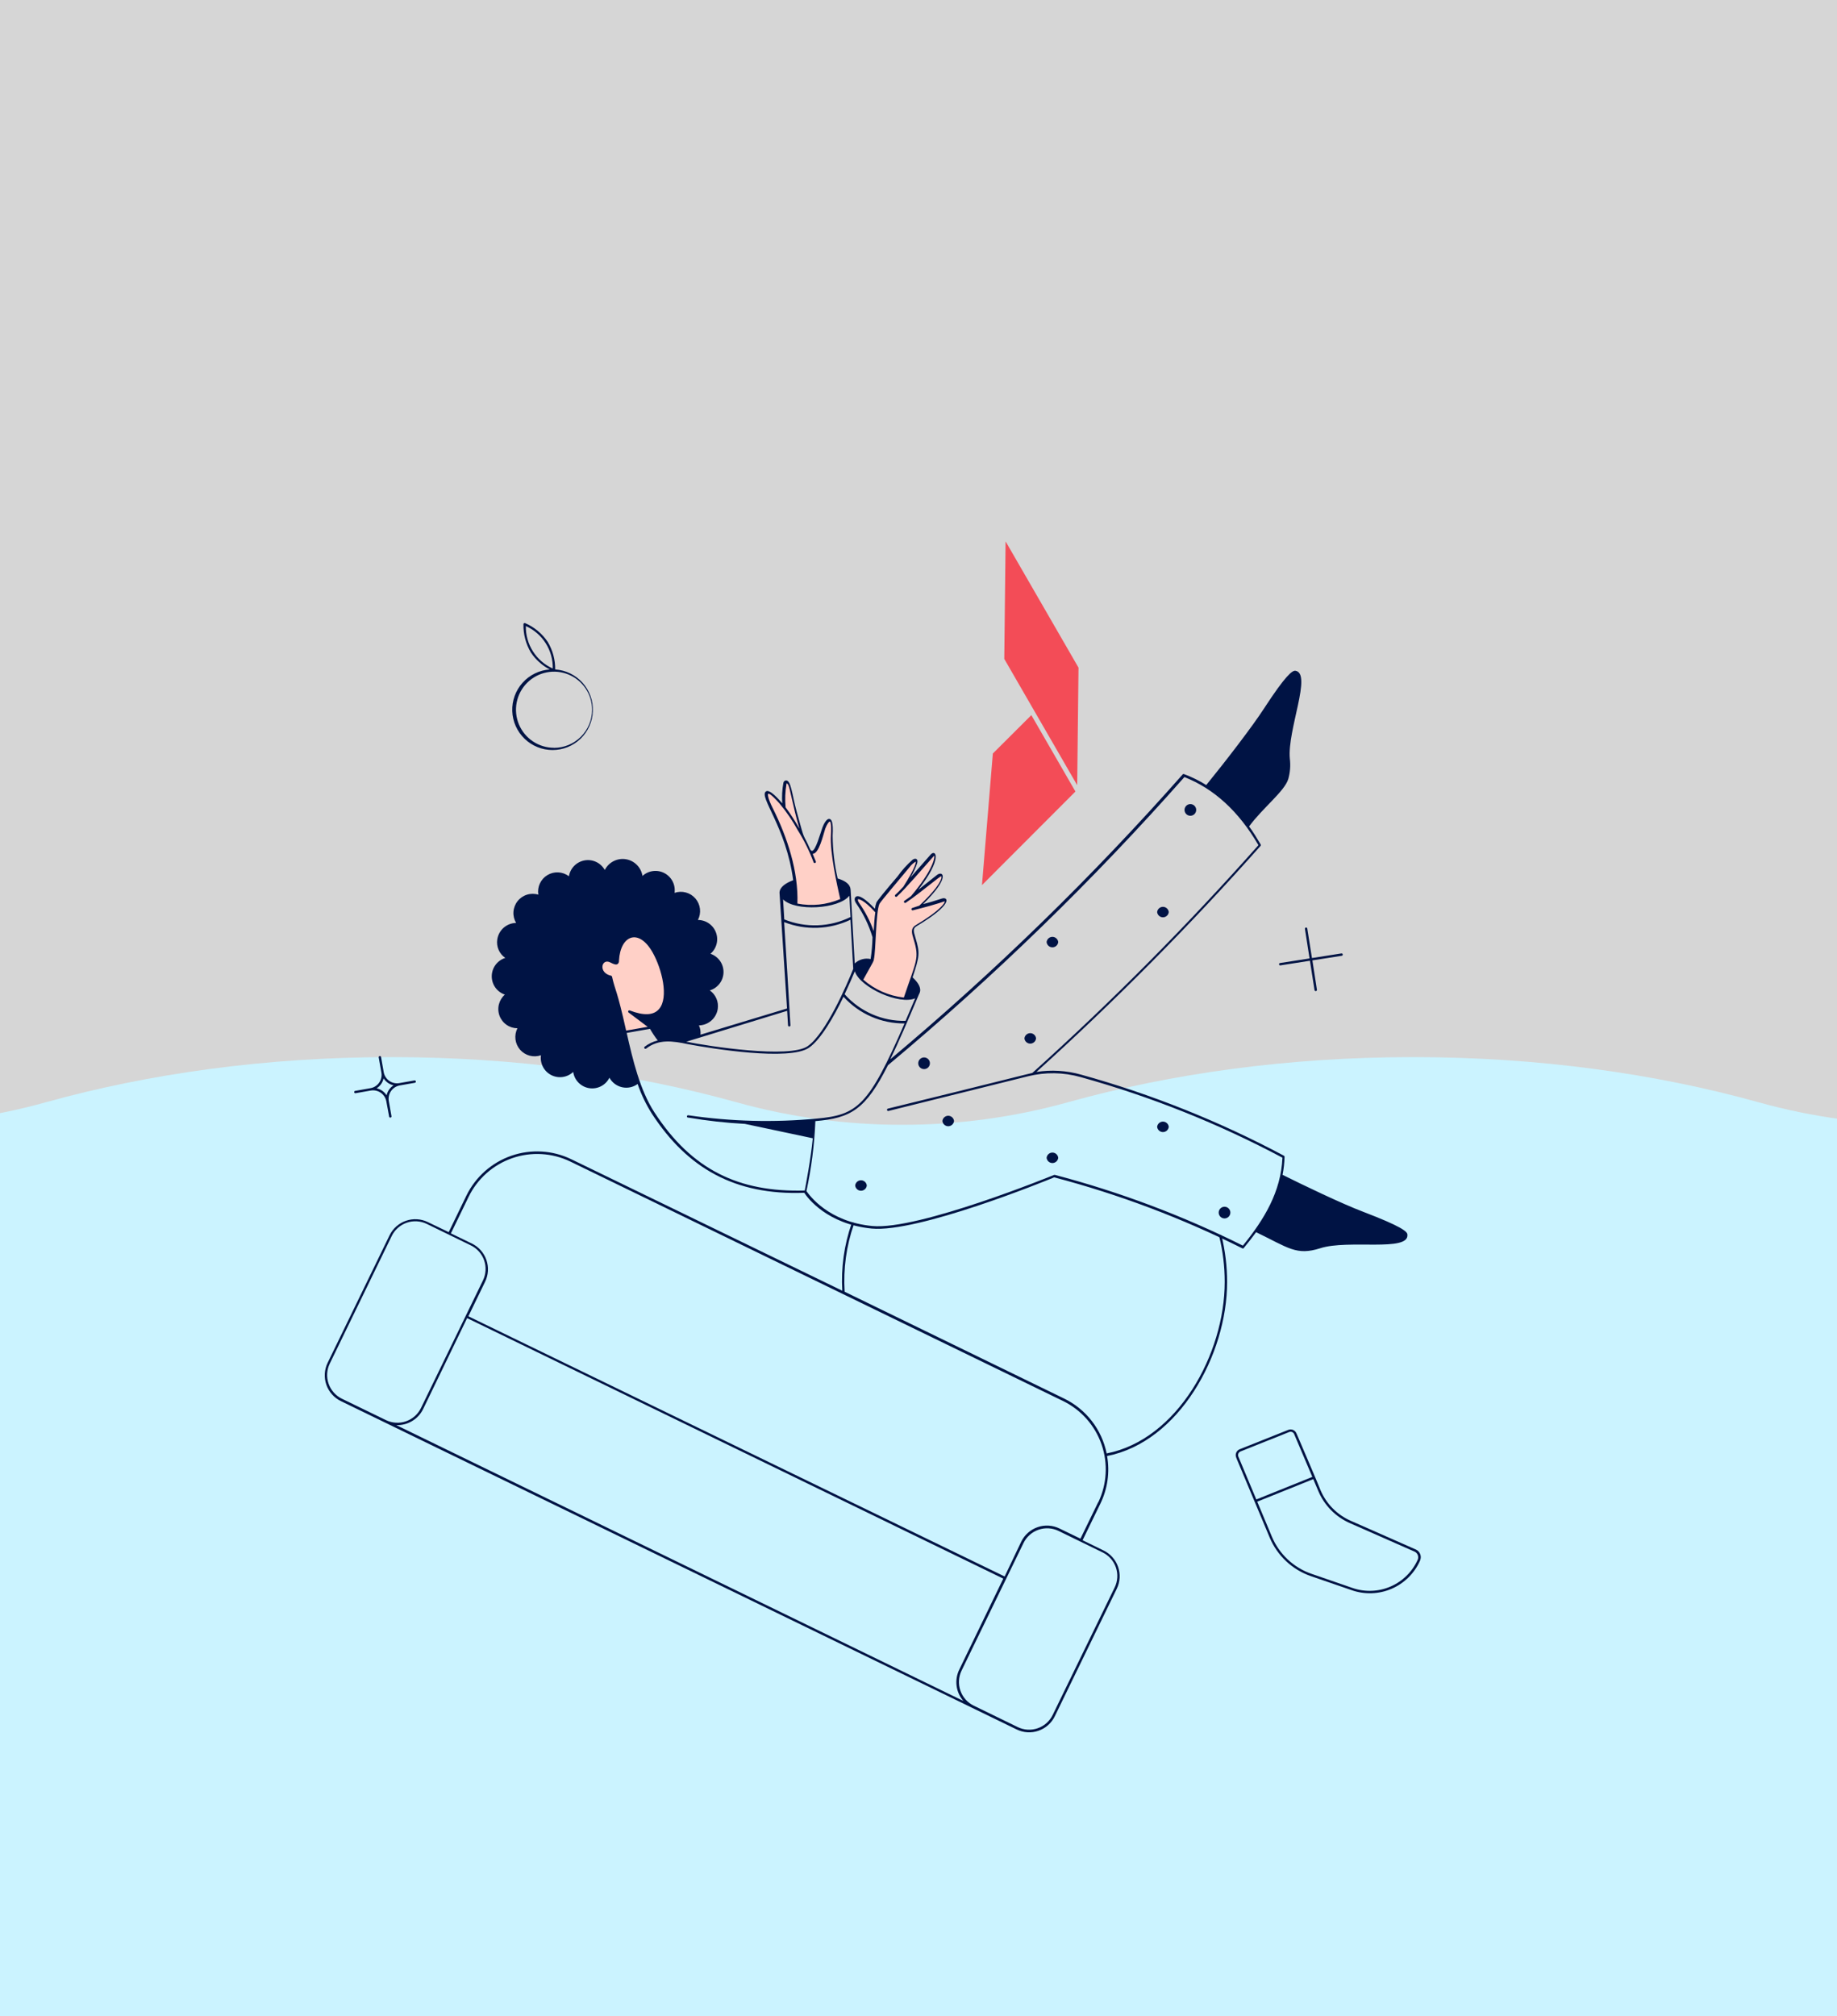 <svg width="843" height="925" viewBox="0 0 843 925" fill="none" xmlns="http://www.w3.org/2000/svg">
<rect x="0" y="0" width="843" height="925" fill="#333333" stroke="none"/>
<g clip-path="url(#clip0_112_576)">
<rect width="843" height="925" fill="#D6D6D6"/>
<path d="M1374 546.135C1309.87 508.509 1218.69 485 1117.52 485C1060.45 485 1006.56 492.48 958.911 505.754C909.586 519.495 856.436 519.495 807.111 505.754C759.461 492.48 705.572 485 648.505 485C591.44 485 537.55 492.48 489.901 505.754C440.575 519.495 387.425 519.495 338.1 505.754C290.45 492.48 236.561 485 179.495 485C122.429 485 68.539 492.48 20.89 505.754C-28.436 519.495 -81.586 519.495 -130.911 505.754C-178.561 492.48 -232.45 485 -289.516 485C-390.685 485 -481.871 508.509 -546 546.135V1072H1374V546.135Z" fill="#CBF3FF"/>
<path d="M563.117 588.18C563.116 581.063 562.265 573.971 560.581 567.055C560.546 566.913 560.457 566.792 560.333 566.716C560.209 566.64 560.059 566.617 559.918 566.651C559.777 566.686 559.655 566.775 559.579 566.899C559.503 567.024 559.48 567.173 559.514 567.314C561.19 574.143 562.032 581.149 562.022 588.18C562.022 621.209 540.291 660.52 507.839 666.832C506.742 661.412 504.407 656.319 501.018 651.95C497.628 647.581 493.276 644.053 488.299 641.642L387.6 592.647C386.94 582.13 388.39 571.586 391.865 561.637C391.913 561.503 391.906 561.356 391.847 561.227C391.788 561.098 391.681 560.997 391.548 560.945C391.48 560.917 391.408 560.903 391.334 560.904C391.261 560.905 391.188 560.921 391.121 560.951C391.054 560.98 390.993 561.023 390.943 561.077C390.893 561.13 390.853 561.193 390.828 561.262C387.368 571.185 385.908 581.696 386.534 592.186L262.173 531.865C253.579 527.71 243.688 527.131 234.667 530.253C225.646 533.375 218.23 539.945 214.043 548.523L205.915 565.297L196.318 560.686C193.184 559.166 189.575 558.954 186.284 560.094C182.993 561.234 180.289 563.634 178.767 566.767L150.349 625.272C148.83 628.407 148.618 632.016 149.758 635.307C150.898 638.598 153.298 641.301 156.431 642.824L466.539 793.469C468.089 794.224 469.772 794.666 471.492 794.769C473.213 794.872 474.936 794.635 476.565 794.07C478.193 793.505 479.693 792.623 480.98 791.477C482.267 790.33 483.314 788.94 484.062 787.388L512.508 728.882C514.018 725.751 514.226 722.149 513.086 718.865C511.947 715.581 509.552 712.882 506.427 711.359L496.801 706.661L504.957 689.888C508.268 683.104 509.347 675.447 508.041 668.013C541.012 661.557 563.117 621.641 563.117 588.18ZM156.892 641.729C154.022 640.325 151.826 637.842 150.783 634.822C149.741 631.803 149.937 628.493 151.329 625.618L179.746 567.113C180.438 565.685 181.405 564.409 182.592 563.356C183.779 562.304 185.161 561.496 186.661 560.979C188.16 560.462 189.747 560.247 191.33 560.345C192.913 560.443 194.462 560.852 195.886 561.55L216.06 571.378C217.483 572.067 218.755 573.03 219.805 574.212C220.855 575.394 221.661 576.771 222.178 578.265C222.694 579.759 222.911 581.34 222.816 582.918C222.721 584.495 222.315 586.039 221.623 587.46L193.206 645.965C191.813 648.838 189.337 651.04 186.322 652.089C183.306 653.137 179.998 652.946 177.124 651.557L156.892 641.729ZM181.85 653.833C184.401 653.938 186.928 653.296 189.119 651.985C191.31 650.674 193.071 648.753 194.185 646.455L214.36 604.752L460.401 724.271L440.226 765.974C439.087 768.292 438.654 770.894 438.982 773.457C439.31 776.019 440.384 778.428 442.071 780.384L181.85 653.833ZM505.937 712.224C507.362 712.911 508.638 713.872 509.69 715.052C510.743 716.233 511.552 717.61 512.072 719.104C512.591 720.598 512.811 722.18 512.717 723.759C512.624 725.338 512.22 726.883 511.528 728.306L483.082 786.811C482.393 788.234 481.43 789.506 480.248 790.556C479.067 791.606 477.689 792.412 476.195 792.929C474.702 793.446 473.121 793.662 471.543 793.567C469.965 793.472 468.421 793.066 467.001 792.374L446.826 782.546C443.959 781.148 441.763 778.67 440.72 775.655C439.677 772.64 439.873 769.335 441.264 766.464L469.681 707.958C470.373 706.535 471.339 705.262 472.523 704.212C473.708 703.162 475.087 702.355 476.584 701.839C478.08 701.322 479.663 701.105 481.243 701.201C482.823 701.297 484.369 701.703 485.792 702.396L505.937 712.224ZM503.977 689.167L495.821 705.941L486.195 701.272C484.646 700.515 482.962 700.071 481.241 699.966C479.519 699.86 477.794 700.095 476.164 700.657C474.533 701.22 473.03 702.098 471.74 703.242C470.449 704.386 469.397 705.773 468.643 707.324L461.035 723.291L214.936 603.916L222.603 588.094C224.124 584.963 224.341 581.357 223.206 578.066C222.071 574.776 219.678 572.07 216.55 570.542L206.924 565.873L215.052 549.1C219.109 540.774 226.302 534.396 235.054 531.365C243.806 528.335 253.403 528.898 261.741 532.931L487.809 642.766C496.109 646.813 502.469 653.98 505.498 662.702C508.528 671.425 507.981 680.991 503.977 689.312V689.167Z" fill="#001344"/>
<path d="M420.686 424.681C435.096 416.035 435.615 412.058 432.762 413.153C428.381 414.623 425.211 415.459 422.242 416.208C434.779 404.305 433.223 400.328 430.888 402.23C426.738 405.458 422.242 408.945 418.524 411.77C431.205 396.841 430.225 390.356 428.064 392.777C424.634 396.61 419.245 402.922 415.066 407.36C424.202 392.719 420.83 393.209 417.17 397.648C412.875 402.864 403.739 413.557 403.249 414.652C402.819 415.872 402.538 417.14 402.414 418.427C393.998 409.176 392.038 411.885 393.998 414.623C397.299 419.384 399.828 424.636 401.491 430.186C401.475 433.745 401.137 437.294 400.483 440.792C400.05 441.686 398.177 445.173 395.727 449.438C401.164 454.347 408.034 457.379 415.325 458.084C416.449 455.029 417.458 452.147 418.207 449.64C421.32 440.216 422.012 438.112 420.455 432.549C419.187 428.313 417.977 426.267 420.686 424.681Z" fill="#FFD0C7"/>
<path d="M386.101 412.98C386.101 412.98 381.26 393.325 381.807 383.67C382.412 372.92 379.501 376.522 378.147 380.183C376.792 383.843 374.371 394.132 371.691 390.327C370.625 387.878 369.702 386.091 368.953 384.563C366.607 377.742 364.682 370.783 363.189 363.726C361.95 357.53 360.509 358.51 360.307 359.489C359.673 363.115 359.547 366.81 359.932 370.47C352.871 361.536 349.067 361.075 354.168 371.104C360.855 384.39 366.417 400.155 365.696 414.969C372.54 416.427 379.668 415.732 386.101 412.98Z" fill="#FFD0C7"/>
<path d="M288.803 464.079L298.573 471.342L287.045 473.388C283.01 455.145 282.059 455.433 280.33 448.285C273.413 446.815 275.575 438.659 280.33 441.253C282.636 442.464 283.471 442.319 283.443 440.85C284.106 428.716 293.213 424.912 299.957 436.872C306.701 448.833 310.505 472.466 288.803 464.079Z" fill="#FFD0C7"/>
<path d="M651.683 715.942C651.883 715.48 651.991 714.983 652 714.48C652.008 713.976 651.918 713.476 651.733 713.008C651.548 712.54 651.273 712.112 650.923 711.75C650.574 711.388 650.156 711.099 649.694 710.898L619.894 697.756C613.619 695.015 608.636 689.971 605.973 683.663C605.973 683.346 594.186 655.822 594.906 657.551C594.608 656.87 594.057 656.33 593.369 656.045C592.681 655.76 591.91 655.753 591.217 656.024L568.852 664.929C568.502 665.074 568.183 665.287 567.915 665.556C567.647 665.824 567.435 666.143 567.29 666.494C567.146 666.845 567.072 667.22 567.073 667.6C567.074 667.979 567.15 668.355 567.296 668.705C568.852 672.48 561.532 655.073 582.658 705.422C584.383 709.533 586.956 713.234 590.209 716.284C593.462 719.333 597.321 721.662 601.535 723.118L620.297 729.574C626.267 731.663 632.803 731.433 638.611 728.93C644.419 726.426 649.074 721.832 651.654 716.057C651.654 716.057 651.683 715.999 651.683 715.942ZM569.256 665.938L591.621 657.004C592.053 656.833 592.535 656.84 592.961 657.024C593.388 657.208 593.724 657.553 593.898 657.984L602.227 677.61L576.519 687.957L568.276 668.272C568.187 668.055 568.141 667.822 568.142 667.587C568.143 667.351 568.19 667.119 568.281 666.902C568.372 666.685 568.505 666.488 568.673 666.323C568.84 666.157 569.038 666.027 569.256 665.938ZM620.672 728.565L601.881 722.08C597.814 720.68 594.089 718.437 590.95 715.496C587.811 712.556 585.329 708.985 583.666 705.019L576.951 688.966L602.659 678.619L604.965 684.066C607.714 690.627 612.87 695.886 619.375 698.765L649.204 711.907C649.851 712.225 650.355 712.775 650.617 713.448C650.878 714.12 650.878 714.866 650.616 715.538C648.162 721.064 643.724 725.467 638.179 727.879C632.635 730.291 626.388 730.536 620.672 728.565Z" fill="#001344"/>
<path d="M397.774 543.912C397.705 544.571 397.395 545.182 396.902 545.625C396.41 546.069 395.771 546.315 395.108 546.315C394.445 546.315 393.806 546.069 393.313 545.625C392.821 545.182 392.511 544.571 392.442 543.912C392.511 543.253 392.821 542.642 393.313 542.199C393.806 541.755 394.445 541.509 395.108 541.509C395.771 541.509 396.41 541.755 396.902 542.199C397.395 542.642 397.705 543.253 397.774 543.912Z" fill="#001344"/>
<path d="M437.805 514.313C437.737 514.973 437.426 515.583 436.934 516.027C436.442 516.47 435.802 516.716 435.14 516.716C434.477 516.716 433.837 516.47 433.345 516.027C432.853 515.583 432.542 514.973 432.474 514.313C432.542 513.654 432.853 513.044 433.345 512.6C433.837 512.156 434.477 511.911 435.14 511.911C435.802 511.911 436.442 512.156 436.934 512.6C437.426 513.044 437.737 513.654 437.805 514.313Z" fill="#001344"/>
<path d="M485.619 531.202C485.55 531.861 485.24 532.472 484.747 532.915C484.255 533.359 483.616 533.605 482.953 533.605C482.29 533.605 481.651 533.359 481.158 532.915C480.666 532.472 480.356 531.861 480.287 531.202C480.356 530.543 480.666 529.932 481.158 529.489C481.651 529.045 482.29 528.799 482.953 528.799C483.616 528.799 484.255 529.045 484.747 529.489C485.24 529.932 485.55 530.543 485.619 531.202Z" fill="#001344"/>
<path d="M536.343 516.994C536.274 517.653 535.964 518.263 535.471 518.707C534.979 519.151 534.34 519.396 533.677 519.396C533.014 519.396 532.375 519.151 531.882 518.707C531.39 518.263 531.08 517.653 531.011 516.994C531.08 516.334 531.39 515.724 531.882 515.28C532.375 514.837 533.014 514.591 533.677 514.591C534.34 514.591 534.979 514.837 535.471 515.28C535.964 515.724 536.274 516.334 536.343 516.994Z" fill="#001344"/>
<path d="M564.616 556.334C564.616 557.045 564.333 557.726 563.831 558.229C563.328 558.732 562.646 559.014 561.935 559.014C561.225 559.014 560.543 558.732 560.04 558.229C559.537 557.726 559.255 557.045 559.255 556.334C559.255 555.623 559.537 554.941 560.04 554.438C560.543 553.936 561.225 553.653 561.935 553.653C562.646 553.653 563.328 553.936 563.831 554.438C564.333 554.941 564.616 555.623 564.616 556.334Z" fill="#001344"/>
<path d="M426.738 487.827C426.738 488.538 426.456 489.22 425.953 489.723C425.451 490.225 424.769 490.508 424.058 490.508C423.347 490.508 422.665 490.225 422.163 489.723C421.66 489.22 421.378 488.538 421.378 487.827C421.378 487.116 421.66 486.435 422.163 485.932C422.665 485.429 423.347 485.147 424.058 485.147C424.769 485.147 425.451 485.429 425.953 485.932C426.456 486.435 426.738 487.116 426.738 487.827Z" fill="#001344"/>
<path d="M475.445 476.414C475.376 477.073 475.066 477.684 474.574 478.128C474.081 478.571 473.442 478.817 472.779 478.817C472.116 478.817 471.477 478.571 470.985 478.128C470.492 477.684 470.182 477.073 470.113 476.414C470.182 475.755 470.492 475.144 470.985 474.701C471.477 474.257 472.116 474.011 472.779 474.011C473.442 474.011 474.081 474.257 474.574 474.701C475.066 475.144 475.376 475.755 475.445 476.414Z" fill="#001344"/>
<path d="M485.619 432.232C485.55 432.892 485.24 433.502 484.747 433.946C484.255 434.39 483.616 434.635 482.953 434.635C482.29 434.635 481.651 434.39 481.158 433.946C480.666 433.502 480.356 432.892 480.287 432.232C480.356 431.573 480.666 430.963 481.158 430.519C481.651 430.075 482.29 429.83 482.953 429.83C483.616 429.83 484.255 430.075 484.747 430.519C485.24 430.963 485.55 431.573 485.619 432.232Z" fill="#001344"/>
<path d="M536.343 418.456C536.274 419.115 535.964 419.726 535.471 420.17C534.979 420.613 534.34 420.859 533.677 420.859C533.014 420.859 532.375 420.613 531.882 420.17C531.39 419.726 531.08 419.115 531.011 418.456C531.08 417.797 531.39 417.186 531.882 416.743C532.375 416.299 533.014 416.053 533.677 416.053C534.34 416.053 534.979 416.299 535.471 416.743C535.964 417.186 536.274 417.797 536.343 418.456Z" fill="#001344"/>
<path d="M548.937 371.594C548.937 372.305 548.655 372.986 548.152 373.489C547.65 373.992 546.968 374.274 546.257 374.274C545.546 374.274 544.864 373.992 544.362 373.489C543.859 372.986 543.577 372.305 543.577 371.594C543.577 370.883 543.859 370.201 544.362 369.699C544.864 369.196 545.546 368.914 546.257 368.914C546.968 368.914 547.65 369.196 548.152 369.699C548.655 370.201 548.937 370.883 548.937 371.594Z" fill="#001344"/>
<path d="M615.484 437.449L602.054 439.553L599.921 426.094C599.921 426.014 599.904 425.936 599.871 425.863C599.838 425.791 599.789 425.727 599.729 425.675C599.669 425.623 599.598 425.586 599.521 425.564C599.444 425.543 599.364 425.538 599.286 425.551C599.207 425.564 599.132 425.593 599.066 425.638C599.001 425.682 598.945 425.741 598.904 425.809C598.863 425.877 598.837 425.953 598.829 426.032C598.82 426.111 598.829 426.191 598.854 426.267L600.958 439.726L587.499 441.83C587.42 441.829 587.341 441.846 587.269 441.88C587.196 441.913 587.132 441.961 587.081 442.022C587.029 442.082 586.991 442.153 586.97 442.23C586.948 442.306 586.944 442.387 586.956 442.465C586.969 442.544 586.999 442.618 587.043 442.684C587.088 442.75 587.146 442.805 587.214 442.846C587.282 442.887 587.359 442.913 587.438 442.922C587.517 442.93 587.597 442.922 587.672 442.896L601.131 440.792L603.235 454.251C603.247 454.323 603.272 454.392 603.31 454.454C603.348 454.517 603.398 454.571 603.457 454.613C603.516 454.656 603.582 454.687 603.653 454.704C603.724 454.721 603.797 454.724 603.869 454.713C603.941 454.701 604.01 454.676 604.072 454.638C604.134 454.6 604.188 454.55 604.231 454.491C604.274 454.432 604.305 454.365 604.322 454.295C604.339 454.224 604.342 454.15 604.33 454.079L602.255 440.619L615.714 438.515C615.79 438.506 615.862 438.481 615.927 438.442C615.993 438.403 616.049 438.351 616.093 438.289C616.137 438.227 616.167 438.156 616.182 438.082C616.198 438.007 616.197 437.931 616.181 437.856C616.165 437.782 616.134 437.712 616.089 437.651C616.045 437.589 615.988 437.538 615.922 437.499C615.857 437.461 615.784 437.437 615.708 437.428C615.633 437.419 615.556 437.427 615.484 437.449Z" fill="#001344"/>
<path d="M254.766 307.065C254.809 302.652 253.632 298.314 251.365 294.528C248.805 290.701 245.192 287.698 240.961 285.882C240.882 285.85 240.796 285.837 240.711 285.844C240.626 285.852 240.543 285.879 240.47 285.924C240.398 285.968 240.336 286.03 240.291 286.103C240.246 286.175 240.219 286.258 240.212 286.343C240.105 290.931 241.294 295.456 243.641 299.399C245.83 302.665 248.803 305.33 252.288 307.151C247.503 307.484 243.034 309.661 239.824 313.224C236.614 316.787 234.912 321.458 235.079 326.251C235.245 331.044 237.266 335.586 240.716 338.918C244.165 342.25 248.774 344.112 253.57 344.112C258.366 344.112 262.975 342.25 266.425 338.918C269.874 335.586 271.895 331.044 272.062 326.251C272.228 321.458 270.527 316.787 267.316 313.224C264.106 309.661 259.637 307.484 254.853 307.151L254.766 307.065ZM241.307 287.236C245.053 288.911 248.224 291.651 250.422 295.116C252.621 298.581 253.751 302.616 253.671 306.719C249.929 305.046 246.762 302.31 244.564 298.851C242.365 295.392 241.233 291.363 241.307 287.265V287.236ZM254.247 343.09C250.793 343.09 247.416 342.066 244.544 340.147C241.672 338.228 239.434 335.5 238.112 332.309C236.79 329.118 236.444 325.606 237.118 322.218C237.792 318.83 239.455 315.718 241.898 313.275C244.34 310.833 247.452 309.169 250.84 308.496C254.228 307.822 257.74 308.168 260.931 309.489C264.122 310.811 266.85 313.05 268.769 315.922C270.688 318.794 271.713 322.171 271.713 325.625C271.713 330.26 269.874 334.705 266.599 337.985C263.324 341.265 258.882 343.112 254.247 343.119V343.09Z" fill="#001344"/>
<path d="M645.861 566.45C645.861 565.066 643.238 562.732 625.686 556.016C615.513 552.155 597.759 543.595 588.566 539.012C589.097 536.285 589.406 533.519 589.488 530.741C589.484 530.642 589.455 530.545 589.405 530.46C589.355 530.375 589.284 530.303 589.2 530.251C559.627 514.474 528.409 501.997 496.109 493.044C489.447 491.165 482.458 490.743 475.618 491.804C511.804 459.146 546.153 424.509 578.507 388.05C578.569 387.956 578.602 387.846 578.602 387.733C578.602 387.621 578.569 387.511 578.507 387.416C576.807 384.534 575.049 381.652 573.204 379.174C579.372 370.729 589.488 363.063 591.188 357.414C592.047 354.38 592.292 351.206 591.909 348.076C590.67 334.934 602.342 308.708 594.359 307.728C592.975 307.728 590.151 309.543 579.948 325.222C574.732 333.263 562.656 348.999 553.549 360.181C550.357 358.176 546.967 356.506 543.433 355.195C543.343 355.136 543.238 355.104 543.13 355.104C543.022 355.104 542.917 355.136 542.827 355.195C501.401 402.094 456.517 445.822 408.553 486.011C412.242 478.432 416.421 468.719 421.666 456.297C421.666 456.009 424.26 453.415 418.784 448.429C421.983 438.688 422.242 437.276 420.11 430.301C419.13 427.045 418.899 425.978 420.686 424.883C437.777 414.681 435.096 411.309 432.214 412.26C428.756 413.413 426.047 414.191 423.568 414.825C436.393 402.317 432.647 399.377 429.995 401.423L421.349 408.282C432.618 393.872 429.505 389.491 427.113 392.028L417.746 402.662C419.073 400.562 420.138 398.307 420.917 395.947C421.407 394.016 420.138 393.555 418.813 394.42C416.215 396.695 413.893 399.268 411.896 402.086C406.132 408.801 402.558 413.268 402.183 414.075C401.854 415.01 401.622 415.976 401.492 416.957C397.14 412.317 394.027 410.386 392.673 411.482C391.952 412.087 392.067 413.355 393.018 414.652C396.267 419.344 398.756 424.518 400.396 429.984C400.322 433.342 400.033 436.692 399.532 440.014C398.244 439.726 396.906 439.76 395.634 440.111C394.362 440.463 393.197 441.123 392.24 442.031L390.367 408.455C390.194 408.167 390.943 404.997 384.401 403.037C382.922 396.608 382.149 390.036 382.095 383.439C382.47 376.955 381.519 375.917 380.683 375.744C379.156 375.427 377.801 378.626 377.398 379.721C376.36 382.603 374.343 390.126 372.671 390.385C372.354 390.385 372.066 390.126 371.864 389.837C367.916 380.874 369.818 387.705 365.581 372.314C363.42 364.389 363.045 358.077 360.739 358.048C360.435 358.065 360.146 358.185 359.92 358.39C359.694 358.595 359.546 358.871 359.5 359.172C358.931 362.279 358.756 365.446 358.981 368.597C357.511 366.867 353.217 361.91 351.517 363.092C348.03 365.455 360.768 379.375 363.996 403.844C357.05 406.438 357.742 409.608 357.742 409.925L361.172 462.696L321.457 474.714C321.602 473.253 321.353 471.78 320.736 470.448C322.845 470.409 324.872 469.623 326.455 468.23C328.038 466.837 329.076 464.926 329.383 462.84C329.612 461.231 329.392 459.591 328.746 458.1C328.1 456.61 327.053 455.327 325.722 454.395C327.515 453.861 329.092 452.77 330.224 451.281C331.356 449.791 331.986 447.981 332.021 446.11C332.056 444.239 331.496 442.406 330.421 440.875C329.345 439.344 327.811 438.195 326.039 437.593C327.406 436.418 328.379 434.853 328.829 433.108C329.279 431.363 329.183 429.523 328.555 427.834C327.927 426.145 326.797 424.689 325.317 423.661C323.837 422.634 322.077 422.085 320.275 422.088C321.091 420.518 321.418 418.741 321.214 416.984C321.009 415.228 320.284 413.573 319.13 412.233C317.976 410.893 316.447 409.929 314.74 409.467C313.033 409.004 311.227 409.063 309.554 409.637C309.804 407.835 309.493 405.999 308.662 404.381C307.831 402.762 306.522 401.439 304.912 400.591C303.302 399.744 301.47 399.413 299.665 399.645C297.86 399.876 296.171 400.658 294.827 401.884C294.529 399.96 293.628 398.18 292.253 396.801C290.879 395.422 289.102 394.514 287.179 394.21C285.256 393.905 283.286 394.219 281.552 395.107C279.819 395.994 278.412 397.408 277.535 399.146C276.64 397.544 275.268 396.259 273.611 395.47C271.953 394.682 270.091 394.428 268.283 394.745C266.475 395.061 264.81 395.933 263.519 397.238C262.228 398.543 261.375 400.217 261.078 402.028C259.673 400.962 257.981 400.342 256.221 400.247C254.46 400.152 252.711 400.588 251.2 401.497C249.689 402.406 248.485 403.747 247.744 405.347C247.003 406.947 246.759 408.732 247.042 410.473C245.336 409.95 243.511 409.956 241.808 410.49C240.104 411.024 238.602 412.06 237.499 413.463C236.395 414.866 235.742 416.569 235.624 418.35C235.507 420.131 235.93 421.906 236.84 423.442C234.729 423.475 232.7 424.259 231.115 425.654C229.531 427.048 228.495 428.962 228.194 431.051C227.95 432.663 228.167 434.311 228.82 435.805C229.472 437.299 230.534 438.579 231.883 439.495C230.098 440.051 228.535 441.157 227.418 442.656C226.301 444.154 225.687 445.968 225.664 447.837C225.642 449.706 226.212 451.535 227.293 453.06C228.374 454.585 229.91 455.728 231.681 456.326C230.337 457.506 229.383 459.067 228.946 460.801C228.509 462.536 228.61 464.362 229.235 466.038C229.86 467.714 230.981 469.16 232.447 470.185C233.913 471.209 235.656 471.763 237.445 471.774C236.644 473.348 236.333 475.127 236.551 476.879C236.769 478.632 237.507 480.28 238.669 481.61C239.832 482.94 241.366 483.891 243.074 484.342C244.782 484.792 246.586 484.721 248.253 484.138C247.992 485.95 248.302 487.797 249.139 489.425C249.976 491.053 251.298 492.38 252.923 493.222C254.547 494.065 256.394 494.381 258.206 494.127C260.019 493.873 261.707 493.061 263.038 491.804C263.308 493.666 264.165 495.392 265.486 496.731C266.806 498.07 268.52 498.952 270.377 499.248C272.234 499.544 274.137 499.239 275.809 498.377C277.48 497.515 278.832 496.141 279.667 494.456C280.27 495.556 281.101 496.516 282.104 497.27C283.107 498.023 284.26 498.554 285.485 498.827C286.71 499.1 287.979 499.108 289.207 498.852C290.435 498.595 291.595 498.079 292.608 497.338C294.249 502.121 296.445 506.697 299.15 510.97C315.433 535.986 337.251 548.437 369.068 547.255C370.711 549.762 379.703 561.665 399.993 563.654C421.09 565.671 479.48 541.952 483.774 540.165C513.573 548.007 542.48 558.912 570.034 572.704C570.123 572.779 570.235 572.82 570.351 572.82C570.467 572.82 570.579 572.779 570.668 572.704C572.599 570.369 574.53 567.919 576.432 565.326C591.304 572.531 594.906 576.162 605.829 572.704C618.654 568.525 646.668 574.519 645.861 566.45ZM394.258 414.277C393.652 413.413 393.595 412.721 393.739 412.577C393.883 412.433 396.275 412.577 401.665 418.571C401.319 421.05 401.117 424.163 400.944 427.218C399.308 422.623 397.059 418.27 394.258 414.277ZM401.002 440.216C401.982 436.152 401.866 418.543 403.567 414.709C403.999 413.73 413.769 402.259 417.429 397.821C418.18 396.763 419.167 395.895 420.311 395.284C420.311 395.746 420.081 398.166 414.547 406.813C413.135 408.34 411.838 409.695 410.858 410.53C410.339 411.02 411.06 411.827 411.579 411.337C415.527 407.793 423.799 398.022 428.381 392.921C428.554 392.719 428.669 392.633 428.669 392.575C429.159 393.411 427.891 399.579 418.063 411.136C416.997 411.943 415.959 412.663 414.98 413.326C414.887 413.416 414.828 413.535 414.815 413.663C414.801 413.792 414.834 413.921 414.906 414.028C414.979 414.134 415.086 414.212 415.21 414.247C415.335 414.282 415.467 414.273 415.585 414.22C422.848 409.378 431.609 401.567 431.984 402.086C432.358 402.605 431.724 406.265 421.868 415.516L418.669 416.583C418.527 416.617 418.405 416.706 418.33 416.831C418.254 416.955 418.231 417.104 418.265 417.246C418.3 417.387 418.389 417.509 418.513 417.585C418.637 417.66 418.787 417.684 418.928 417.649C432.502 414.248 432.819 413.528 433.54 413.585C433.713 414.075 431.84 417.534 420.369 424.393C417.746 425.949 418.352 427.967 419.303 431.051C422.012 439.899 420.455 440.648 414.778 457.681C407.878 456.909 401.381 454.043 396.16 449.467C401.088 440.706 400.858 440.994 401.002 440.36V440.216ZM420.052 457.854C418.467 461.629 416.968 465.117 415.556 468.373C410.289 468.484 405.061 467.449 400.234 465.339C395.406 463.229 391.096 460.095 387.6 456.153C389.589 451.946 391.231 448.141 392.269 445.634C394.748 453.156 412.876 461.226 420.052 457.998V457.854ZM360.912 359.662C360.912 359.086 361.402 359.662 361.69 360.037C362.642 361.824 363.593 368.885 366.849 380.211C364.954 376.809 362.836 373.535 360.509 370.412C360.179 366.827 360.314 363.213 360.912 359.662ZM354.658 370.873C352.237 366.089 352.295 364.446 352.497 364.245C352.698 364.043 353.534 363.928 357.684 368.597C360.89 372.41 363.709 376.532 366.1 380.903C369.026 385.571 371.469 390.525 373.392 395.688C373.456 395.804 373.561 395.893 373.687 395.938C373.812 395.983 373.95 395.98 374.074 395.93C374.197 395.881 374.299 395.788 374.359 395.669C374.419 395.55 374.434 395.413 374.4 395.284C373.882 393.959 373.392 392.806 372.93 391.74C375.812 391.74 377.657 383.468 378.695 380.211C379.502 378.05 380.453 376.926 380.741 376.926C381.029 376.926 381.634 377.358 381.288 383.497C380.885 391.048 383.911 405.228 385.583 412.49C379.387 415.137 372.539 415.86 365.927 414.565C366.446 399.752 361.316 384.189 354.658 370.873ZM359.356 412.634C364.918 418.254 384.862 417.13 389.762 410.963L390.309 420.733C385.604 423.048 380.463 424.342 375.223 424.531C369.983 424.719 364.763 423.798 359.904 421.828L359.356 412.634ZM361.229 463.762L361.633 470.42C361.633 470.565 361.69 470.704 361.793 470.807C361.896 470.909 362.035 470.967 362.18 470.967C362.326 470.967 362.465 470.909 362.568 470.807C362.67 470.704 362.728 470.565 362.728 470.42C361.719 453.127 360.999 441.138 359.846 423.067C364.724 424.976 369.942 425.863 375.177 425.675C380.411 425.486 385.552 424.226 390.28 421.972L391.548 444.51C388.782 451.456 379.012 474.224 370.625 479.988C362.238 485.752 325.06 479.988 314.915 477.942L361.229 463.762ZM280.849 448.055C280.823 447.953 280.768 447.861 280.692 447.79C280.615 447.718 280.52 447.67 280.417 447.651C274.393 446.354 276.007 439.409 280.128 441.599C281.8 442.492 282.751 442.694 283.385 442.32C283.622 442.141 283.807 441.903 283.924 441.63C284.04 441.357 284.083 441.058 284.048 440.763C284.682 429.004 293.155 425.69 299.525 437.045C303.704 444.481 307.047 457.652 302.407 462.984C299.899 465.866 295.403 466.068 288.976 463.589C288.857 463.548 288.727 463.549 288.609 463.593C288.491 463.636 288.391 463.719 288.327 463.827C288.262 463.936 288.237 464.063 288.256 464.187C288.275 464.312 288.336 464.426 288.429 464.511L297.219 471.111L287.333 472.84C283.039 453.531 282.348 454.77 280.849 448.055ZM300.303 510.336C293.616 500.047 290.36 486.156 287.593 473.907L298.285 472.033C299.348 473.887 300.532 475.668 301.83 477.365C299.642 477.892 297.59 478.874 295.807 480.247C295.708 480.34 295.647 480.467 295.637 480.602C295.626 480.737 295.665 480.871 295.748 480.979C295.83 481.086 295.95 481.16 296.083 481.184C296.216 481.209 296.354 481.183 296.47 481.112C302.234 476.645 308.632 477.567 315.722 479.066C326.414 481.083 362.238 486.876 371.23 480.708C376.706 476.962 382.758 466.298 387.081 457.306C390.627 461.203 394.955 464.307 399.782 466.418C404.609 468.529 409.827 469.598 415.095 469.555C398.61 507.483 393.508 511.518 374.746 513.218C355.138 515.065 335.38 514.552 315.895 511.691C315.814 511.672 315.731 511.671 315.65 511.689C315.57 511.707 315.494 511.743 315.43 511.795C315.365 511.846 315.313 511.911 315.277 511.985C315.241 512.06 315.222 512.141 315.222 512.224C315.222 512.306 315.241 512.388 315.277 512.462C315.313 512.536 315.365 512.602 315.43 512.653C315.494 512.704 315.57 512.74 315.65 512.758C315.731 512.776 315.814 512.776 315.895 512.757C324.479 514.211 333.139 515.173 341.833 515.639L372.988 522.239C372.095 531.692 369.76 543.797 369.299 546.218C339.095 547.053 317.509 536.793 300.303 510.336ZM570.351 571.493C542.787 557.746 513.881 546.872 484.091 539.041C483.978 539.013 483.859 539.013 483.745 539.041C483.111 539.301 421.435 564.49 400.31 562.501C380.136 560.57 371.489 548.437 370.077 546.477C372.359 535.912 373.728 525.17 374.17 514.371C390.511 512.959 397.226 509.068 407.486 488.721C456.11 448.159 501.585 403.966 543.519 356.521C557.007 361.824 568.449 372.17 577.499 387.762C544.896 424.51 510.257 459.4 473.745 492.265C472.015 492.611 457.259 496.444 407.457 508.636C407.316 508.67 407.194 508.759 407.118 508.883C407.043 509.008 407.02 509.157 407.054 509.298C407.088 509.44 407.177 509.562 407.302 509.637C407.426 509.713 407.575 509.736 407.717 509.702L471.756 493.793C479.702 491.812 488.027 491.941 495.908 494.168C528.029 503.084 559.08 515.484 588.508 531.144C587.845 546.765 580.179 559.446 570.351 571.493Z" fill="#001344"/>
<path d="M190.266 495.695L183.234 496.934C181.621 497.211 179.965 496.839 178.627 495.9C177.288 494.96 176.374 493.53 176.086 491.92L174.847 484.887C174.805 484.762 174.719 484.655 174.605 484.588C174.49 484.521 174.356 484.498 174.225 484.522C174.095 484.547 173.978 484.618 173.897 484.722C173.815 484.827 173.773 484.957 173.78 485.089L175.02 492.121C175.16 492.924 175.14 493.747 174.96 494.542C174.781 495.337 174.446 496.088 173.974 496.753C173.502 497.418 172.904 497.982 172.212 498.414C171.521 498.846 170.751 499.136 169.947 499.269L162.915 500.508C162.789 500.55 162.683 500.636 162.616 500.75C162.549 500.865 162.525 500.999 162.55 501.129C162.575 501.26 162.646 501.377 162.75 501.458C162.854 501.54 162.984 501.581 163.117 501.575L170.149 500.335C171.761 500.059 173.417 500.431 174.756 501.37C176.095 502.309 177.008 503.74 177.296 505.35L178.593 512.382C178.635 512.508 178.721 512.614 178.836 512.681C178.95 512.748 179.085 512.772 179.215 512.747C179.345 512.723 179.462 512.652 179.544 512.547C179.625 512.443 179.667 512.313 179.66 512.18L178.42 505.148C178.152 503.537 178.527 501.885 179.465 500.548C180.403 499.211 181.829 498.296 183.435 498.001L190.467 496.762C190.593 496.72 190.699 496.634 190.767 496.519C190.834 496.405 190.857 496.27 190.832 496.14C190.808 496.01 190.737 495.893 190.633 495.811C190.528 495.729 190.398 495.688 190.266 495.695ZM177.412 502.526C176.367 500.895 174.72 499.745 172.829 499.327C173.64 498.813 174.34 498.143 174.889 497.357C175.438 496.57 175.826 495.682 176.028 494.744C177.073 496.374 178.72 497.525 180.611 497.943C178.98 498.987 177.83 500.635 177.412 502.526Z" fill="#001344"/>
<path d="M461.467 248.386L460.862 302.309L494.322 360.239L494.928 306.315L461.467 248.386Z" fill="#F34C57"/>
<path d="M455.616 345.713L450.63 406.092L493.515 363.15L473.283 328.104L455.616 345.713Z" fill="#F34C57"/>
</g>
<defs>
<clipPath id="clip0_112_576">
<rect width="843" height="925" fill="white"/>
</clipPath>
</defs>
</svg>
